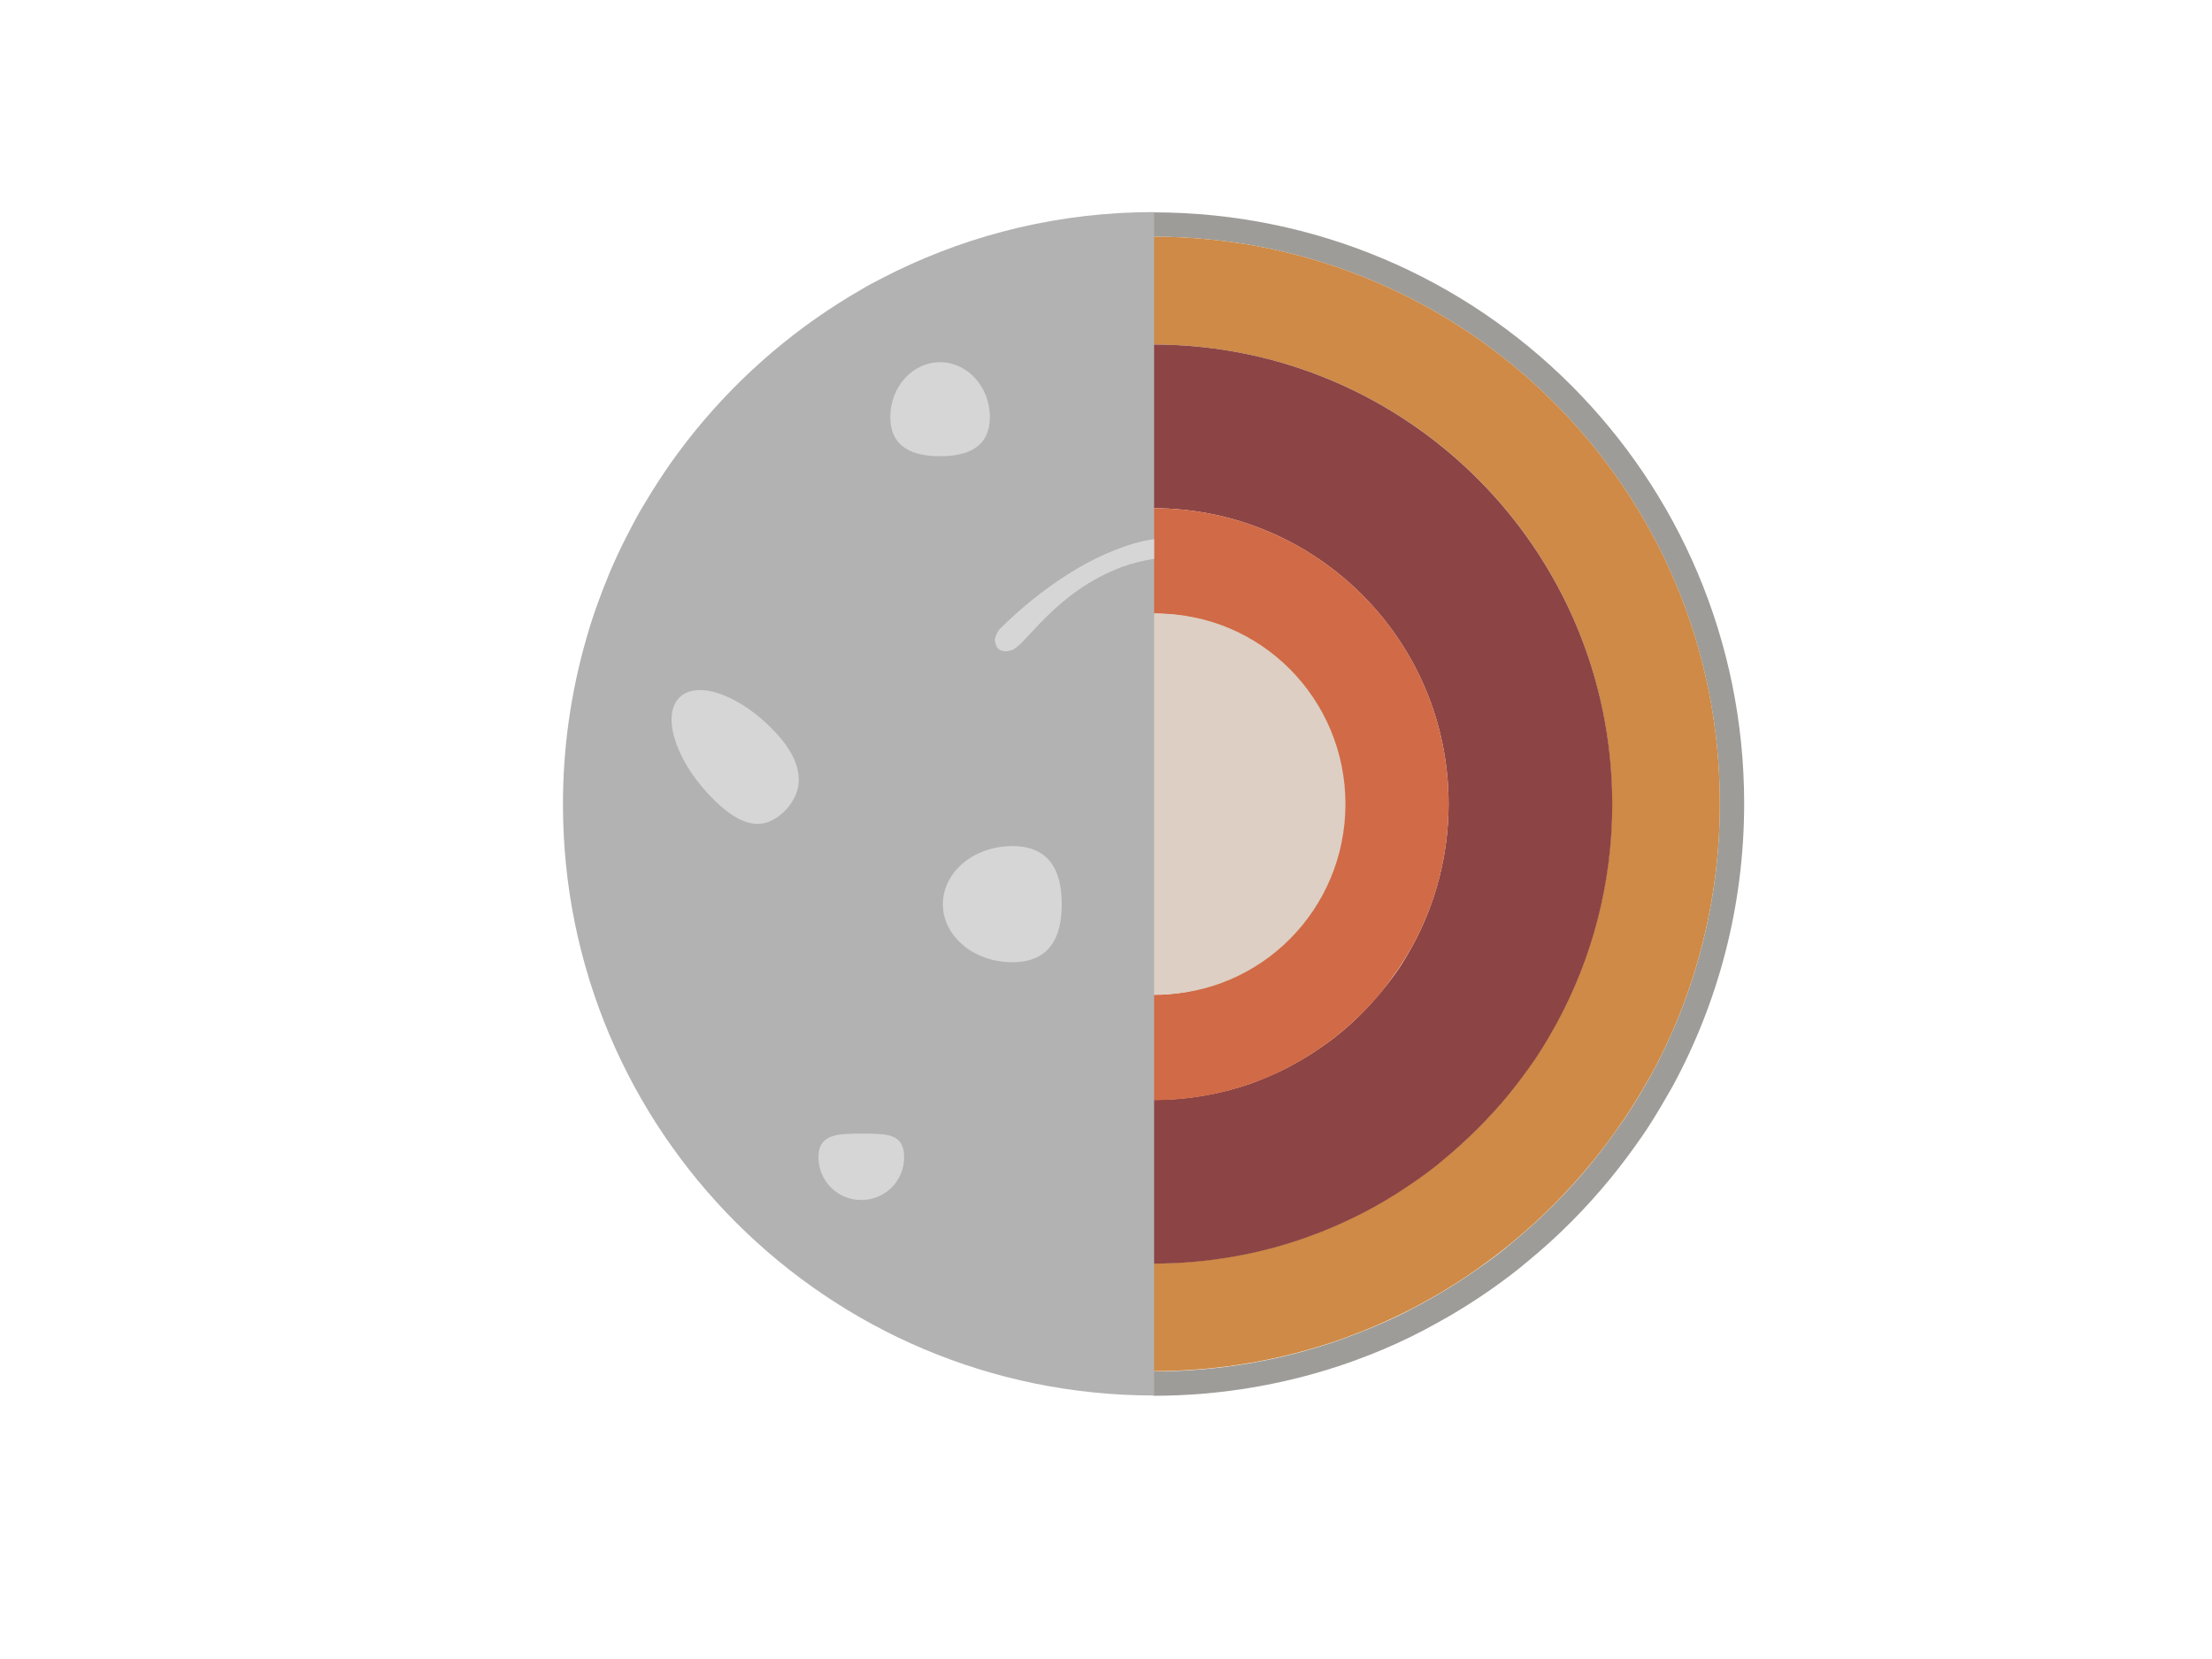 <?xml version="1.0" encoding="utf-8"?>
<!-- Generator: Adobe Illustrator 23.0.1, SVG Export Plug-In . SVG Version: 6.00 Build 0)  -->
<svg version="1.1" id="Layer_1" xmlns="http://www.w3.org/2000/svg" xmlns:xlink="http://www.w3.org/1999/xlink" x="0px" y="0px"
	 viewBox="0 0 800 600" style="enable-background:new 0 0 800 600;" xml:space="preserve">
<style type="text/css">
	.st0{display:none;fill:#9E9C98;}
	.st1{fill:#9E9C98;}
	.st2{fill:#CE8A46;}
	.st3{fill:#8C4444;}
	.st4{fill:#D16A46;}
	.st5{fill:#DDCFC3;}
	.st6{fill:#B2B2B2;}
	.st7{fill:#D6D6D6;}
	.st8{display:none;fill:#A5A5A5;}
	.st9{display:none;fill:#D6D6D6;}
</style>
<path class="st0" d="M416,76.8v100.6V189v4.6v1.8c13.9-2.1,29.1-1.4,37-0.4c2.4,0.3,2.8,0.8,3.5,2.7c0.6,1.8-2.9,4.8-5.3,4.4
	c-10.4-1.6-23.6-2-35.1-0.1v1.6v301.2c24.9,0,48.9-4.3,71.1-12.1c2.4-0.9,4.8-1.8,7.2-2.7c6.6-2.6,13-5.5,19.3-8.8
	c1.7-0.9,3.4-1.8,5-2.7c6.8-3.7,13.3-7.8,19.6-12.2c4.5-3.2,9-6.5,13.2-10.1c11-9,21.1-19.2,30.1-30.2c4-4.9,7.7-9.9,11.3-15.1
	c1-1.4,1.9-2.8,2.8-4.2c2.8-4.4,5.5-9,8.1-13.6c16.6-30.5,26-65.4,26-102.5C629.8,172.3,534.2,76.8,416,76.8z"/>
<g>
	<g>
		<path class="st1" d="M417,76.8v8.8c113.3,0,205,91.6,205,205c0,35.6-9,69-24.9,98.3c-2.5,4.4-5.1,8.8-7.8,13
			c-0.9,1.3-1.7,2.7-2.7,4c-3.5,5-7,9.8-10.8,14.5c-8.6,10.5-18.3,20.3-28.9,29c-4,3.5-8.3,6.6-12.7,9.7c-6,4.2-12.3,8.2-18.8,11.7
			c-1.5,0.9-3.2,1.7-4.8,2.6c-6,3.2-12.2,5.9-18.5,8.4c-2.3,0.9-4.6,1.7-6.9,2.6C464,491.9,441,496,417.1,496v8.8
			c24.9,0,48.9-4.3,71.1-12.1c2.4-0.9,4.8-1.8,7.2-2.7c6.6-2.6,13-5.5,19.3-8.8c1.7-0.9,3.4-1.8,5-2.7c6.8-3.7,13.3-7.8,19.6-12.2
			c4.5-3.2,9-6.5,13.2-10.1c11-9,21.1-19.2,30.1-30.2c4-4.9,7.7-9.9,11.3-15.1c1-1.4,1.9-2.8,2.8-4.2c2.8-4.4,5.5-9,8.1-13.6
			c16.6-30.5,26-65.4,26-102.5C630.8,172.3,535.2,76.8,417,76.8z"/>
	</g>
	<g>
		<path class="st2" d="M417,85.6v39c91.8,0,166,74.1,166,166c0,28.8-7.3,55.9-20.2,79.6c-2,3.6-4.1,7.1-6.3,10.6
			c-0.7,1.1-1.4,2.2-2.2,3.3c-2.8,4-5.7,7.9-8.8,11.7c-7,8.5-14.8,16.5-23.4,23.4c-3.3,2.8-6.8,5.4-10.2,7.8
			c-4.9,3.4-9.9,6.6-15.2,9.5c-1.2,0.7-2.6,1.4-3.9,2.1c-4.9,2.6-9.9,4.8-15,6.8c-1.9,0.7-3.7,1.4-5.6,2.1
			c-17.2,6.1-35.9,9.4-55.2,9.4v39c23.9,0,46.9-4.1,68.2-11.6c2.3-0.9,4.6-1.7,6.9-2.6c6.3-2.5,12.5-5.3,18.5-8.4
			c1.6-0.9,3.3-1.7,4.8-2.6c6.5-3.5,12.8-7.5,18.8-11.7c4.3-3.1,8.6-6.2,12.7-9.7c10.5-8.6,20.2-18.4,28.9-29
			c3.8-4.7,7.4-9.5,10.8-14.5c1-1.3,1.8-2.7,2.7-4c2.7-4.2,5.3-8.6,7.8-13c15.9-29.2,24.9-62.7,24.9-98.3
			C622,177.2,530.3,85.6,417,85.6z"/>
	</g>
	<g>
		<path class="st3" d="M417,124.6v59.2c59.1,0,106.9,47.8,106.9,106.9c0,18.5-4.7,36-13,51.3c-1.3,2.3-2.6,4.6-4,6.8
			c-0.4,0.7-0.9,1.4-1.4,2.1c-1.8,2.6-3.7,5.1-5.7,7.5c-4.5,5.5-9.5,10.6-15,15.1c-2.1,1.8-4.3,3.4-6.6,5c-3.2,2.2-6.4,4.3-9.8,6.1
			c-0.8,0.5-1.7,0.9-2.5,1.4c-3.2,1.6-6.4,3.1-9.7,4.4c-1.2,0.5-2.4,0.9-3.6,1.4c-11.1,3.9-23.1,6-35.5,6V457
			c19.3,0,38-3.3,55.2-9.4c1.9-0.7,3.7-1.4,5.6-2.1c5.1-2,10.1-4.3,15-6.8c1.3-0.7,2.6-1.4,3.9-2.1c5.3-2.9,10.3-6.1,15.2-9.5
			c3.5-2.5,7-5,10.2-7.8c8.5-7,16.4-14.9,23.4-23.4c3.1-3.8,6-7.7,8.8-11.7c0.8-1.1,1.5-2.2,2.2-3.3c2.2-3.4,4.3-7,6.3-10.6
			c12.9-23.7,20.2-50.8,20.2-79.6C583,198.8,508.8,124.6,417,124.6z"/>
	</g>
	<g>
		<path class="st4" d="M417,183.8v38.1c38.1,0,68.8,30.7,68.8,68.8c0,11.9-3,23.2-8.4,33c-0.8,1.5-1.7,3-2.6,4.4
			c-0.3,0.5-0.6,0.9-0.9,1.4c-1.2,1.7-2.4,3.3-3.6,4.9c-2.9,3.5-6.1,6.8-9.7,9.7c-1.4,1.2-2.8,2.2-4.3,3.3c-2,1.4-4.1,2.7-6.3,3.9
			c-0.5,0.3-1.1,0.6-1.6,0.9c-2,1.1-4.1,2-6.2,2.8c-0.8,0.3-1.5,0.6-2.3,0.9c-7.1,2.5-14.9,3.9-22.9,3.9v38.1
			c12.4,0,24.5-2.1,35.6-6.1c1.2-0.4,2.4-0.9,3.6-1.3c3.3-1.3,6.5-2.8,9.6-4.4c0.8-0.5,1.7-0.9,2.5-1.4c3.4-1.8,6.6-3.9,9.8-6.1
			c2.3-1.6,4.5-3.2,6.6-5c5.5-4.5,10.6-9.6,15.1-15.1c2-2.5,3.8-5,5.6-7.6c0.5-0.7,1-1.4,1.4-2.1c1.4-2.2,2.8-4.5,4.1-6.8
			c8.3-15.3,13-32.7,13-51.3C523.9,231.5,476.1,183.8,417,183.8z"/>
	</g>
	<path class="st5" d="M486.6,290.8c0,38.1-30.6,68.9-68.4,68.9s-1.2-30.8-1.2-68.9s-36.6-68.9,1.2-68.9S486.6,252.7,486.6,290.8z"/>
</g>
<path class="st6" d="M324,98.1c-3,1.5-6,3-9,4.6c-1.3,0.7-2.7,1.5-4,2.3c-2.6,1.5-5.1,3-7.6,4.6c-22.7,14.4-42.5,32.9-58.4,54.5
	c-3.4,4.6-6.5,9.3-9.5,14.1c-1.3,2.1-2.5,4.2-3.8,6.3c-1,1.7-1.9,3.4-2.8,5.1c-0.8,1.5-1.6,3.1-2.4,4.6c-2.1,4.1-4,8.2-5.8,12.4
	c-0.2,0.5-0.5,1.1-0.7,1.7c-3.1,7.5-5.9,15.3-8.1,23.2c-5.4,18.9-8.3,38.8-8.3,59.4c0,118.2,95.6,213.8,213.8,213.8v-428
	C383.8,76.7,352.2,84.4,324,98.1z"/>
<g>
	<path class="st7" d="M283.3,293.8c-6.7,6.2-14.8,6.6-27.1-6.6c-12.3-13.2-16.9-28.9-10.3-35.1s22-0.6,34.4,12.6
		C292.6,277.8,289.9,287.5,283.3,293.8z"/>
	<path class="st7" d="M384,327c0,11.6-4.1,21-17.9,21c-13.9,0-25.1-9.4-25.1-21s11.2-21,25.1-21C379.9,306,384,315.4,384,327z"/>
	<path class="st7" d="M327,418.5c0,8.6-6.9,15.5-15.5,15.5s-15.5-6.9-15.5-15.5s7.4-8.5,16-8.5S327,409.9,327,418.5z"/>
	<circle class="st8" cx="499" cy="422" r="12"/>
	<path class="st7" d="M358,150.8c0,11-8.1,14.2-18,14.2s-18-3.2-18-14.2s8.1-19.8,18-19.8S358,139.9,358,150.8z"/>
</g>
<g>
	<circle class="st8" cx="490.5" cy="205.5" r="26.5"/>
	<circle class="st9" cx="494" cy="202" r="16"/>
	<path class="st8" d="M592.2,333.5c-2.1,1.2-6.5-2.4-6.7-5.4c-0.8-17.7-5.5-41.1-14.7-56.1c-16.9-27.3-42.7-35.4-46.4-41.3
		c-1.7-2.8-1.7-5.9,0.3-7.2c2.1-1.3,3.2-1.9,7.4-0.3c0,0,28.4,17.9,44.8,43.4c11.7,18.1,16.6,48.4,17.6,62
		C594.9,331.6,594.3,332.2,592.2,333.5z"/>
	<path class="st8" d="M611.3,248.7c-1,1.5-5.2,0.5-6.3-1.4c-6.4-11.6-17.4-25.9-28.5-32.9c-20.5-12.8-40.6-9.6-45-12.4
		c-2.1-1.3-3.1-3.4-2.2-5c0.9-1.6,1.5-2.4,4.9-2.7c0,0,25.1,2.6,44.7,14.3c13.9,8.3,27.3,27.1,32.5,35.9
		C612.5,246.5,612.3,247.1,611.3,248.7z"/>
	<path class="st8" d="M575.3,152.4c0.7,1.5-1.5,3.9-3.1,3.5c-9.9-1.9-23.1-2.1-31.5,1.8c-15.5,7.1-20.4,22.6-23.7,24.1
		c-1.6,0.7-3.3,0.3-4-1.2s-1-2.3-0.1-4.8c0,0,10.4-15.8,24.9-22.8c10.3-5,27.3-4,34.9-2.8C574.3,150.5,574.6,150.9,575.3,152.4z"/>
	<path class="st8" d="M493.1,369.5c-2.4-0.2-3.9-5.7-2.3-8.3c9.5-14.9,19.2-36.8,20.3-54.3c1.9-32.1-14.6-53.5-14.2-60.4
		c0.2-3.3,2-5.8,4.4-5.7s3.7,0.3,6.2,4c0,0,12.9,31,11.7,61.3c-0.9,21.5-14.3,49.2-21.3,60.8C496.3,369.6,495.6,369.7,493.1,369.5z"
		/>
	<path class="st8" d="M511.8,105.4c1.3,0.3,1.6,3.4,0.5,4.7c-6.5,7.1-13.7,17.9-15.9,27.2c-4,17,2.9,30,2,33.7
		c-0.4,1.7-1.6,2.9-2.9,2.7c-1.3-0.3-2-0.5-3-2.7c0,0-4-17.8-0.6-33.9c2.5-11.5,12.2-25,17-30.6C510,105.1,510.5,105,511.8,105.4z"
		/>
	<path class="st8" d="M477,174.3c-0.8,1-3.8,0.1-4.5-1.4c-4-8.8-11.1-19.7-18.7-25.4c-14-10.4-28.7-9.2-31.8-11.5
		c-1.4-1.1-2.1-2.6-1.3-3.7c0.8-1.1,1.2-1.6,3.7-1.6c0,0,18,3.3,31.4,12.9c9.6,6.8,18.2,21.1,21.4,27.7
		C478,172.8,477.8,173.2,477,174.3z"/>
	<path class="st8" d="M477,230.7c2.2,1,1.7,6.8-0.7,8.6c-14.1,10.6-31,27.6-38.1,43.6c-13.1,29.3-5.2,55.2-8,61.6
		c-1.4,3-3.9,4.7-6.1,3.8c-2.3-1-3.4-1.6-4.4-5.9c0,0-1.1-33.6,10.7-61.5c8.4-19.8,30.7-41,41.3-49.4
		C474,229.5,474.8,229.6,477,230.7z"/>
	<path class="st8" d="M450.9,203.2c2.4,0.4,6.5-3.1,6.7-5.2c-1.2-2.2-1.7-3.5-4.2-3.8c-7.9-1-22.1-1.3-36,0.8l-1.4,7.4
		C427.7,200.3,440.5,201.7,450.9,203.2z"/>
	<path class="st7" d="M402.6,199.2c-22.7,9-41.3,28.6-41.3,28.6c-1.9,3-1.7,4-0.9,5.9c0.7,1.8,3.1,2.3,5.6,1.4
		c5.2-1.9,15.7-21.1,39.9-30.1c3.5-1.3,7.4-2.2,11.5-2.9V195C412.1,195.7,407,197.4,402.6,199.2z"/>
</g>
</svg>
